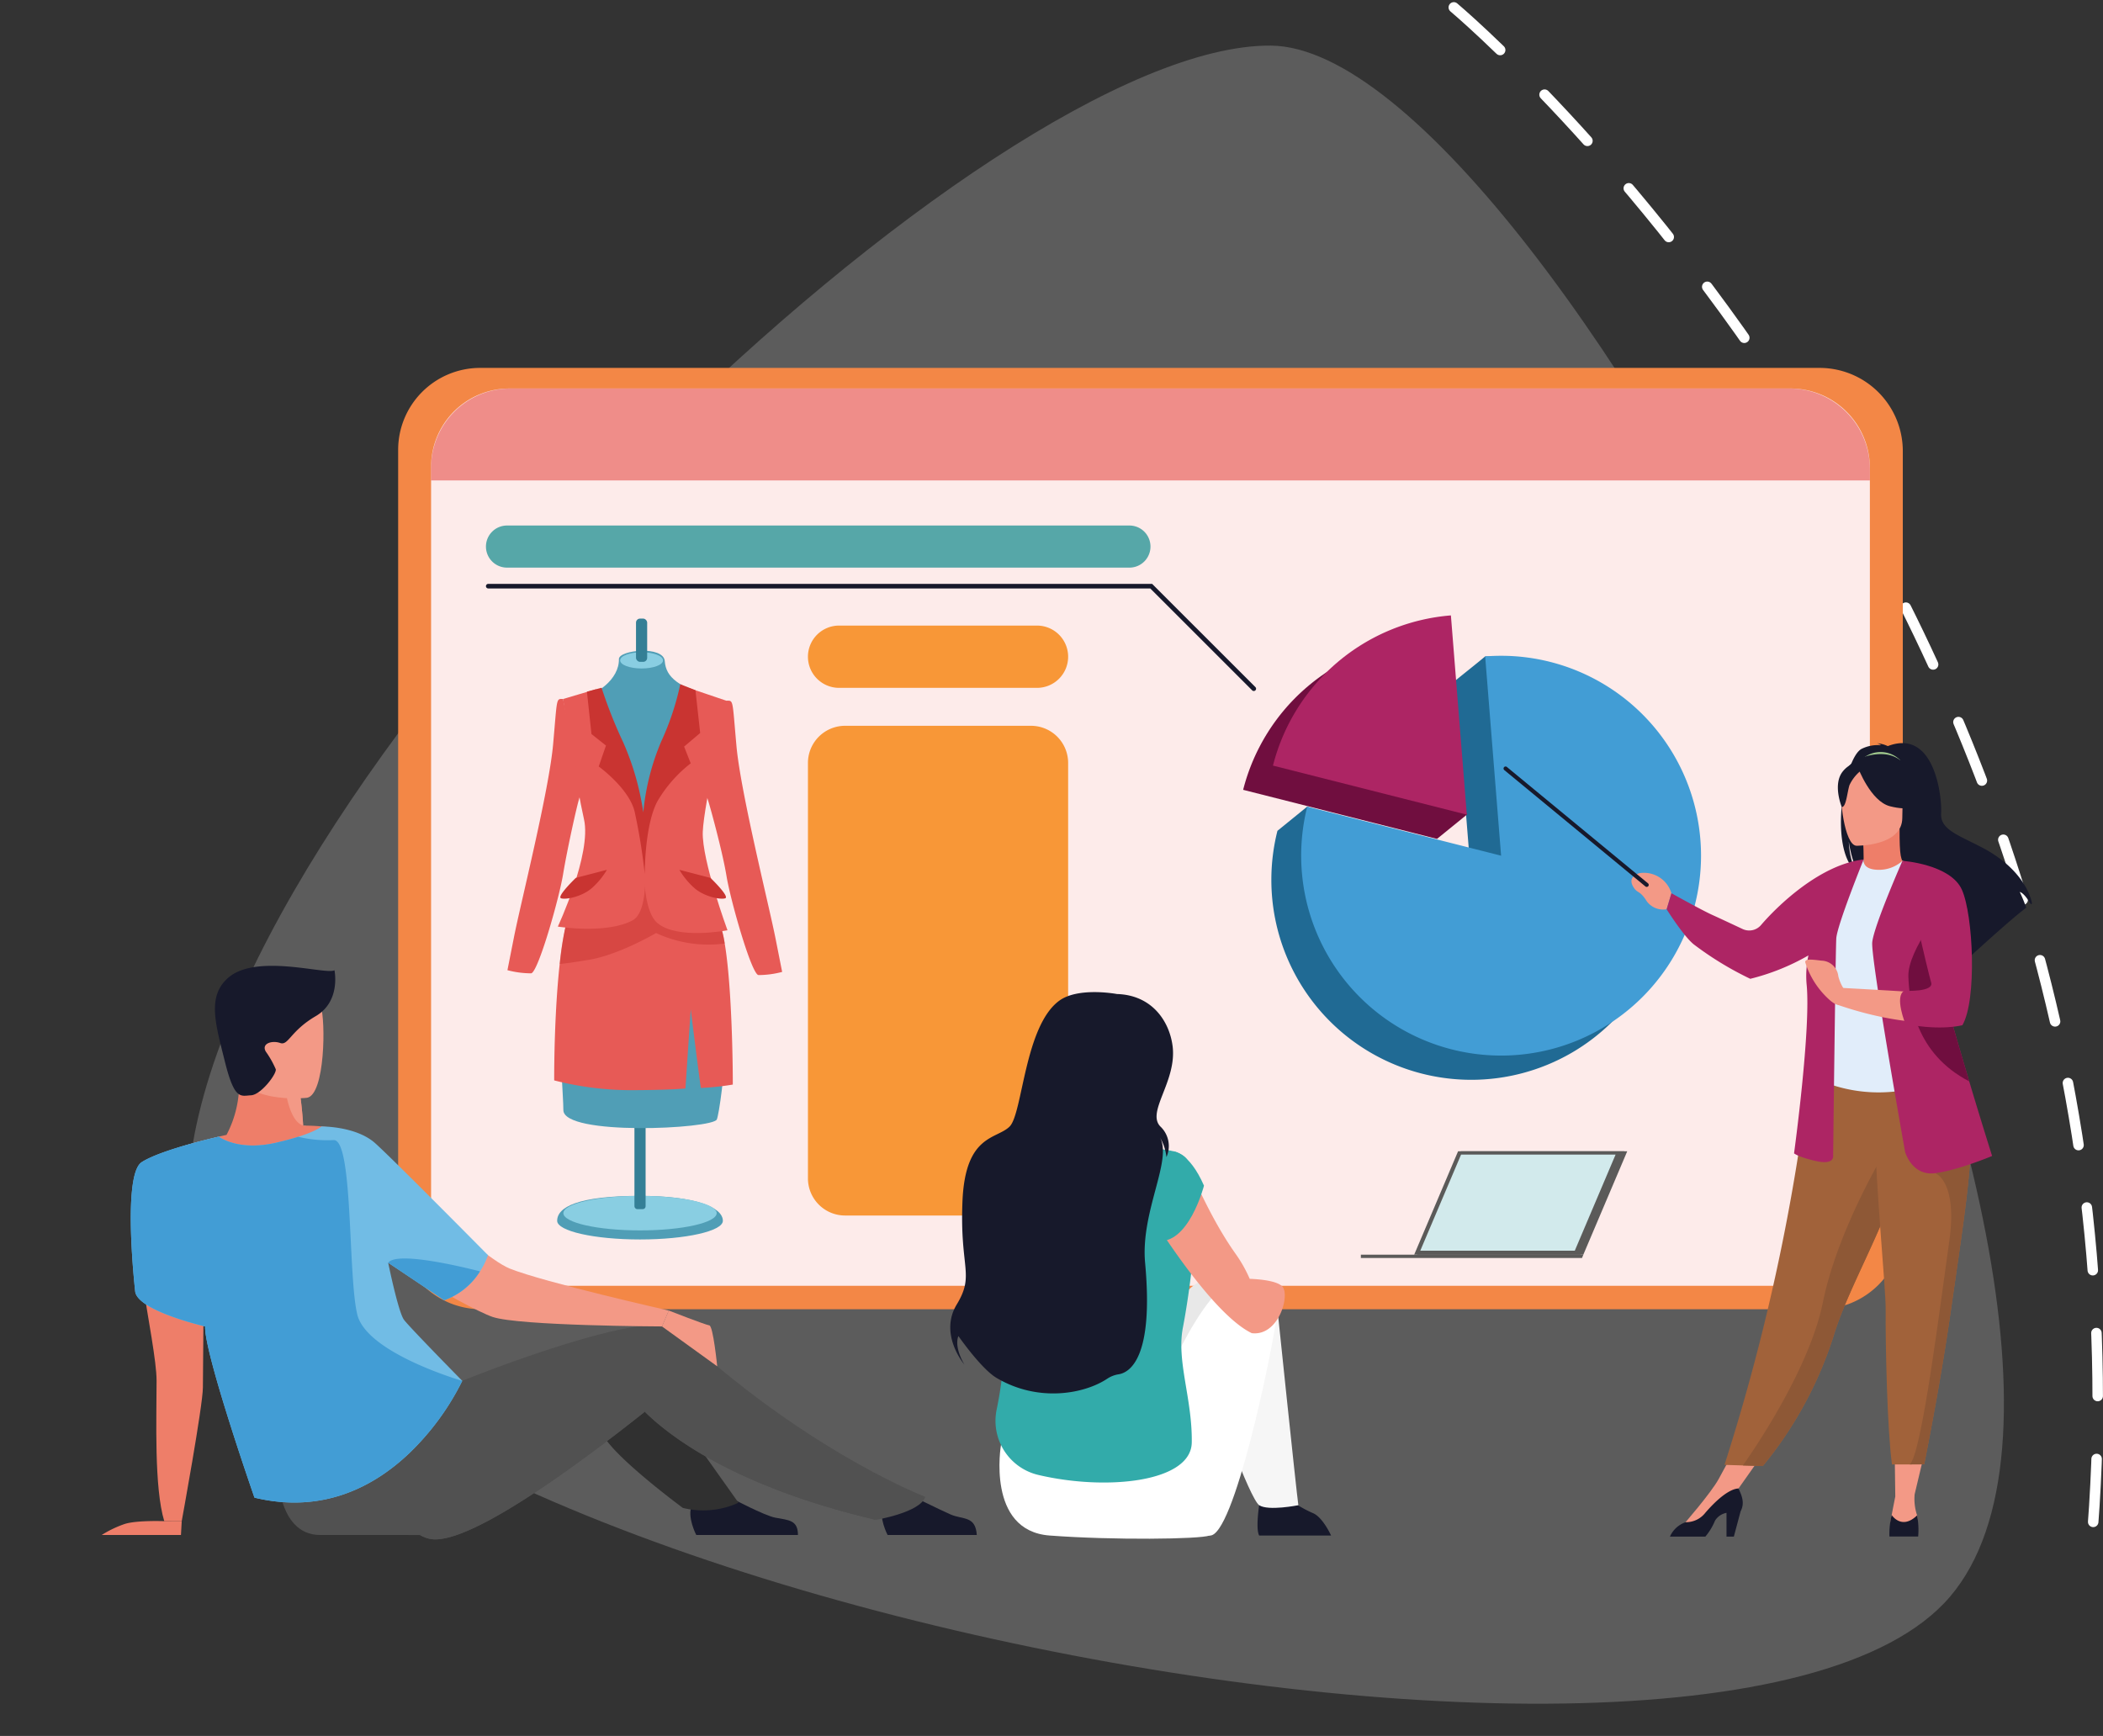 <svg xmlns="http://www.w3.org/2000/svg" width="400.672" height="330.787" viewBox="0 0 400.672 330.787">
  <rect x="0" y="0" width="400.672" height="330.787" fill="#333333" stroke="none"/>
  <g id="Grupo_53884" data-name="Grupo 53884" transform="translate(-915.333 -174.213)">
    <g id="Grupo_53872" data-name="Grupo 53872" transform="translate(768.945 1038.036)">
      <g id="Grupo_53925" data-name="Grupo 53925">
        <g id="Grupo_53755" data-name="Grupo 53755">
          <path id="Trazado_100598" data-name="Trazado 100598" d="M388.526-855.132c53.613.472,175.628,241.182,129.41,295.531S169.929-568.118,183.1-645.759,334.914-855.6,388.526-855.132Z" fill="#fff" opacity="0.2" style="isolation: isolate"/>
          <path id="Trazado_100599" data-name="Trazado 100599" d="M423.373-862.414S560.711-747.332,544.766-568.468" fill="none" stroke="#fff" stroke-linecap="round" stroke-linejoin="round" stroke-width="2" stroke-dasharray="12"/>
        </g>
      </g>
      <g id="Grupo_53881" data-name="Grupo 53881">
        <g id="Grupo_53872-2" data-name="Grupo 53872">
          <path id="Rectángulo_5268" data-name="Rectángulo 5268" d="M15.62,0h255.2a15.852,15.852,0,0,1,15.852,15.852V163.521a15.852,15.852,0,0,1-15.852,15.852H15.852A15.852,15.852,0,0,1,0,163.521V15.62A15.62,15.62,0,0,1,15.62,0Z" transform="translate(222.245 -793.719)" fill="#f38746"/>
          <path id="Trazado_100727" data-name="Trazado 100727" d="M502.645-774.852V-636.2a17.386,17.386,0,0,1-17.386,17.387H244.4A15.885,15.885,0,0,1,228.519-634.7V-775.072a14.918,14.918,0,0,1,15.1-14.724H487.315A15.141,15.141,0,0,1,502.645-774.852Z" fill="#fdebea"/>
          <path id="Trazado_100728" data-name="Trazado 100728" d="M502.645-774.462v2.182H228.519v-2.407a15.107,15.107,0,0,1,15.1-15.109H487.315A15.332,15.332,0,0,1,502.645-774.462Z" fill="#e64f48" opacity="0.6"/>
        </g>
        <g id="Grupo_53873" data-name="Grupo 53873">
          <path id="Trazado_100729" data-name="Trazado 100729" d="M285.8-578.322s6.223,3.294,8.289,3.688c2.543.485,4.327.422,4.327,3.3H279.04s-1.828-3.516-.823-5.618S285.8-578.322,285.8-578.322Z" fill="#17192b"/>
          <path id="Trazado_100730" data-name="Trazado 100730" d="M319.347-579.157s6.217,3.074,8.145,3.912c2.377,1.033,4.754.215,5,3.913h-17s-1.828-3.516-.823-5.618S319.347-579.157,319.347-579.157Z" fill="#17192b"/>
          <path id="Trazado_100731" data-name="Trazado 100731" d="M272.519-598.007l14.566,20.527a16.08,16.08,0,0,1-10.6.987s-16.638-12.244-15.541-15.447S272.519-598.007,272.519-598.007Z" fill="#303030"/>
          <path id="Trazado_100732" data-name="Trazado 100732" d="M199.241-584.171s-.285,12.839,8.126,12.839,22.306.006,22.306.006l-2.377-22.9Z" fill="#515151"/>
          <path id="Trazado_100733" data-name="Trazado 100733" d="M213.02-648.166c-.757,4.205-2.446,8.878-6.165,11.069-5.383,3.163-15.765-4.637-21.392-9.479,1.232-.329,2.607-.669,4.084-.994a21.079,21.079,0,0,0,2.4-10.612c-.015-.4-.041-.808-.077-1.225.771-.41,2.219-1.181,3.77-2l7.5,3.631s.212.947.453,2.713c.132.958.274,2.158.4,3.577.058.665.113,1.386.157,2.15.205,0,.409,0,.611.007A31.02,31.02,0,0,1,213.02-648.166Z" fill="#ee7e69"/>
          <path id="Trazado_100734" data-name="Trazado 100734" d="M185.463-646.576s-11.129,2.311-12.9,6.975c-2.633,6.952,3.657,31.635,3.657,38.875s-.487,20.3,1.463,26.761h3.327s4.034-22.02,4.034-25.478S185.463-646.576,185.463-646.576Z" fill="#ee7e69"/>
          <path id="Trazado_100735" data-name="Trazado 100735" d="M280.459-604.029s-4.063,3.489-9.972,8.217c-.406.329-.823.658-1.247.995v0h0c-13.172,10.459-34.1,25.876-41.087,24.194-8.246-1.982-4.725-17.045-2.849-23.375.512-1.718.9-2.794.9-2.794,0-1.217,38.517-16.374,46.321-14.283a16.349,16.349,0,0,1,3.229,1.214,9.162,9.162,0,0,1,3.935,3.529A5.415,5.415,0,0,1,280.459-604.029Z" fill="#515151"/>
          <path id="Trazado_100736" data-name="Trazado 100736" d="M322.676-578.6c-.943,2.988-9.416,4.385-9.416,4.385-27.576-6.491-39.771-16.394-44.02-20.6h0c-1.115-1.108-1.682-1.821-1.836-1.975l8.349-13.069q1.98,1.827,3.935,3.529C302.743-586.2,322.676-578.6,322.676-578.6Z" fill="#515151"/>
          <path id="Trazado_100737" data-name="Trazado 100737" d="M177.686-573.965s-5.241-.2-7.527.53a20.863,20.863,0,0,0-4.388,2.1h15.093l.149-2.633Z" fill="#ee7e69"/>
          <path id="Trazado_100738" data-name="Trazado 100738" d="M213.019-648.165s23.907,23.433,30.489,26.069,30.3,8,30.3,8l-1.286,3.027s-27.236-.1-32.268-1.808-28.617-15.359-29.989-19.991S213.019-648.165,213.019-648.165Z" fill="#f39986"/>
          <path id="Trazado_100739" data-name="Trazado 100739" d="M269.236-594.814c-13.172,10.459-34.1,25.876-41.087,24.194-8.246-1.982-4.725-17.045-2.849-23.375l2-.234S245.719-589.793,269.236-594.814Z" fill="#515151"/>
          <path id="Trazado_100740" data-name="Trazado 100740" d="M313.26-574.211c-27.576-6.491-39.771-16.394-44.02-20.6v0a3.648,3.648,0,0,1,1.247-.995C273.792-597.6,284.569-599.078,313.26-574.211Z" fill="#515151"/>
          <path id="Trazado_100741" data-name="Trazado 100741" d="M239.367-624.646a13.818,13.818,0,0,1-1.525,3.079,13.3,13.3,0,0,1-6.827,5.507l-10.666-7.148,0,.007c.055.285,1.935,9.43,3.013,10.871,1.1,1.463,11.1,11.632,11.1,11.632a49.783,49.783,0,0,1-10.133,13.819c-6.575,6.239-16.371,11.585-29.455,8.433,0,0-9.556-27.4-9.409-32.626l-.136-.033c-1.352-.321-12.528-3.093-13.171-6.527,0,0-1.375-11.947-.622-19.308.274-2.7.837-4.783,1.858-5.437,3.806-2.436,14.689-4.857,14.689-4.857s3.609,2.827,10.846,1.17c1.744-.4,3.152-.786,4.286-1.144,3.569-1.13,4.41-1.967,4.41-1.967s6.6-.088,10.257,3.2S239.367-624.646,239.367-624.646Z" fill="#71bce5"/>
          <path id="Trazado_100742" data-name="Trazado 100742" d="M237.842-621.567a13.3,13.3,0,0,1-6.827,5.507l-10.666-7.148C221.939-625.373,233.615-622.642,237.842-621.567Z" fill="#429dd5"/>
          <path id="Trazado_100743" data-name="Trazado 100743" d="M234.46-600.7a49.783,49.783,0,0,1-10.133,13.819c-6.575,6.239-16.371,11.585-29.455,8.433,0,0-9.556-27.4-9.409-32.626l-.136-.033c-1.352-.321-12.528-3.093-13.171-6.527,0,0-1.375-11.947-.622-19.308.274-2.7.837-4.783,1.858-5.437,3.806-2.436,14.689-4.857,14.689-4.857s3.609,2.827,10.846,1.17c1.744-.4,3.152-.786,4.286-1.144a23.318,23.318,0,0,0,6.768.632c3.716-.058,2.688,25.836,4.476,33.23S234.46-600.7,234.46-600.7Z" fill="#429dd5"/>
          <path id="Trazado_100744" data-name="Trazado 100744" d="M203.992-651.49c.058.665.113,1.386.157,2.15-2.505-.779-3.244-6.078-3.244-6.078a3.808,3.808,0,0,1,2.688.351C203.725-654.109,203.867-652.909,203.992-651.49Z" fill="#f39986"/>
          <path id="Trazado_100745" data-name="Trazado 100745" d="M204.76-649.333a.941.941,0,0,1-.611-.007C204.354-649.34,204.558-649.336,204.76-649.333Z" fill="#f39986"/>
          <path id="Trazado_100746" data-name="Trazado 100746" d="M204.89-654.641s-13.318,1.532-14.144-6.777-3.1-13.707,5.367-15.036,10.438,1.677,11.389,4.383S208.334-655.253,204.89-654.641Z" fill="#f39986"/>
          <path id="Trazado_100747" data-name="Trazado 100747" d="M210.11-678.944s1.279,5.912-3.566,8.745-5.211,5.668-6.765,5.12-3.657.092-2.742,1.646a17.917,17.917,0,0,1,1.889,3.349c.213.856-2.8,4.878-4.723,4.97s-3.109,1.027-4.937-6.3-3.455-12.524.573-16.071C195.238-682.235,208.555-678,210.11-678.944Z" fill="#17192b"/>
          <path id="Trazado_100748" data-name="Trazado 100748" d="M273.8-614.1s7,2.73,7.734,2.827,1.5,7.8,1.5,7.8l-10.522-7.6Z" fill="#f39986"/>
        </g>
        <g id="Grupo_53876" data-name="Grupo 53876">
          <g id="Grupo_53874" data-name="Grupo 53874">
            <path id="Trazado_100749" data-name="Trazado 100749" d="M429.348-738.744c-1.483,1.257-4.484,3.615-5.682,4.617l3.036,37.97-31.25-13.969-5.682,4.617a38.187,38.187,0,0,0-1.158,9.352,38.091,38.091,0,0,0,38.09,38.091,38.091,38.091,0,0,0,38.091-38.091C464.793-717.194,450.385-738.744,429.348-738.744Z" fill="#206a94"/>
            <path id="Trazado_100750" data-name="Trazado 100750" d="M417.138-741.94a38.113,38.113,0,0,0-33.9,28.618l36.932,9.352,5.682-4.616Z" fill="#700e3f"/>
          </g>
          <g id="Grupo_53875" data-name="Grupo 53875">
            <path id="Trazado_100751" data-name="Trazado 100751" d="M432.384-738.864q-1.533,0-3.036.12l3.036,37.971-36.932-9.353a38.194,38.194,0,0,0-1.158,9.353,38.091,38.091,0,0,0,38.09,38.091,38.091,38.091,0,0,0,38.091-38.091A38.091,38.091,0,0,0,432.384-738.864Z" fill="#429dd5"/>
            <path id="Trazado_100752" data-name="Trazado 100752" d="M422.82-746.557a38.116,38.116,0,0,0-33.9,28.618l36.933,9.353Z" fill="#ad2564"/>
          </g>
        </g>
        <g id="Grupo_53879" data-name="Grupo 53879">
          <g id="Grupo_53878" data-name="Grupo 53878">
            <g id="Grupo_53877" data-name="Grupo 53877">
              <path id="Trazado_100753" data-name="Trazado 100753" d="M467.109-573.289s5.265-6.018,6.755-8.758l4.1-7.565,5.362,1.326-6.806,9.645-7.109,6.015Z" fill="#f39986"/>
              <path id="Trazado_100754" data-name="Trazado 100754" d="M501.016-721.1a6.933,6.933,0,0,1,3.756-.718,1.751,1.751,0,0,0-.792-.376,5.814,5.814,0,0,1,2.078.542c8.943-3.446,10.348,9.721,10.16,12.781s3.005,4.057,7.658,6.467c8.877,4.6,9.657,10.758,9.657,10.758-.069.04-.141.087-.218.14-.44-.747-1.347-2.148-2.112-2.359a31.5,31.5,0,0,1,1.23,3c-2.619,1.992-7.518,6.406-10.933,9.536a5.01,5.01,0,0,0-.232-1.939l-.422,2.54c-1.827,1.68-3.087,2.861-3.087,2.861.226-2.472-11.181-15.517-17.131-19.424-1.449-2.133-1.964-5.9-2-6.2a16.253,16.253,0,0,0,1.218,5.606C494.8-702.522,497.738-719.236,501.016-721.1Z" fill="#17192b"/>
              <path id="Trazado_100755" data-name="Trazado 100755" d="M500.98-697.1c-.03.014,2.873,1.521,5.057.924,2.054-.56,3.4-3.223,3.367-3.229-.869-.173-1.12-1.369-1.1-6.5l-.393.077-6.612,1.31s.151,2.08.155,4.041C501.456-698.837,501.356-697.276,500.98-697.1Z" fill="#ee7e69"/>
              <path id="Trazado_100756" data-name="Trazado 100756" d="M508.457-718.943a5.285,5.285,0,0,0-7.357-.177A28.687,28.687,0,0,1,508.457-718.943Z" fill="#a0c88d"/>
              <path id="Trazado_100757" data-name="Trazado 100757" d="M508.592-706.553a19.428,19.428,0,0,0,2.4-5.683c.333-1.87-.62-8.8-7.587-7.8a9.458,9.458,0,0,0-3.925,1.484c-1.512,1.021-3.7,3.227-1.255,9.276l.634,2.044Z" fill="#17192b"/>
              <path id="Trazado_100758" data-name="Trazado 100758" d="M474.943-584.691l3.505.107,3.794.117a74.886,74.886,0,0,0,13.678-25.4q.172-.544.364-1.1c2.69-7.844,8.267-17.69,11.205-26.6.468-1.42.888-2.756,1.265-4.021.121-.405.238-.8.35-1.194a94.5,94.5,0,0,0,3.371-17.745l-21.221.17A395.553,395.553,0,0,1,474.943-584.691Z" fill="#a1623a"/>
              <path id="Trazado_100759" data-name="Trazado 100759" d="M492.743-658.121a28.517,28.517,0,0,0,19.885,1.218c.127-.04-.713-41.741-3.775-42.89a6.653,6.653,0,0,1-4.659,1.713c-2.151-.047-2.849-.968-2.737-1.974-2.292,1.276-4.122,2.481-4.122,2.481C495.387-694.189,492.743-658.121,492.743-658.121Z" fill="#e1edfa"/>
              <path id="Trazado_100760" data-name="Trazado 100760" d="M512.475-671.426c.928,1.313,2.706,9.293,7.131,10.3-2.28-5.688-4.011-8.181-4.282-9.93a43.109,43.109,0,0,1-.262-9.827c-1.481-2.6-2.587-4.376-2.587-4.376-.116-.42-2.354-7.339-3.071-1.155S511.439-672.9,512.475-671.426Z" fill="#4c8998"/>
              <path id="Trazado_100761" data-name="Trazado 100761" d="M500.062-702.667s8.753.144,8.759-5.309,1.14-9.106-4.449-9.429-6.677,1.756-7.122,3.576S497.784-702.845,500.062-702.667Z" fill="#f39986"/>
              <path id="Trazado_100762" data-name="Trazado 100762" d="M500.385-717.539s2.4,6.4,6.076,7.343,5.273-.039,5.273-.039-.8-3.62-1.383-7.532C510.351-717.767,502.193-720.584,500.385-717.539Z" fill="#17192b"/>
              <path id="Trazado_100763" data-name="Trazado 100763" d="M500.98-717.019a7.725,7.725,0,0,0-2.227,2.816c-.436,1.389-.633,4.247-1.466,4.15,0,0-1.806-4.348.224-6.808C499.663-719.469,500.98-717.019,500.98-717.019Z" fill="#17192b"/>
              <path id="Trazado_100764" data-name="Trazado 100764" d="M464.836-693.617a5.464,5.464,0,0,0-6.124-3.819c-.561.175-2.2.829-1.153,2.585.773,1.294,1.107.626,2.323,2.365a3.872,3.872,0,0,0,4.041,1.924Z" fill="#f39986"/>
              <path id="Trazado_100765" data-name="Trazado 100765" d="M506.62-574.189c.3-1.639.865-4.473.865-4.473l-.132-10.053h6.106l-2.284,9.623a9.8,9.8,0,0,0,.469,4.018s.587,2.672-2.045,2.722S506.322-572.551,506.62-574.189Z" fill="#f39986"/>
              <path id="Trazado_100766" data-name="Trazado 100766" d="M506.371-571.046h5.473a14.724,14.724,0,0,0-.2-4.024c-2.978,2.886-4.843-.072-4.843-.072A14.88,14.88,0,0,0,506.371-571.046Z" fill="#17192b"/>
              <path id="Trazado_100767" data-name="Trazado 100767" d="M464.554-571.027H471.3a11.262,11.262,0,0,0,1.829-3.017,3.262,3.262,0,0,1,2.2-1.505v4.522h1.4l1.283-4.81c.86-1.618.2-3.073-.4-4.351-.7,0-2.727.48-6.312,4.618a4.65,4.65,0,0,1-3.769,1.8.4.4,0,0,1-.053.028A5.028,5.028,0,0,0,464.554-571.027Z" fill="#17192b"/>
              <path id="Trazado_100768" data-name="Trazado 100768" d="M464.836-693.617s5.746,3.213,7.8,4.139c1.17.528,3.863,1.789,5.761,2.68a2.961,2.961,0,0,0,3.509-.756c3.115-3.639,11.224-11.532,19.553-12.5,0,0-5.065,12.513-5.214,15.045s-.6,41.408-.6,41.408.3,1.788-3.127,1.043-4.32-1.49-4.32-1.49,3.277-23.981,2.383-32.322a18.586,18.586,0,0,1,.354-5.4,42.646,42.646,0,0,1-11.078,4.459,62.155,62.155,0,0,1-10.626-6.455c-1.926-1.411-5.31-6.794-5.31-6.794Z" fill="#ad2564"/>
              <path id="Trazado_100769" data-name="Trazado 100769" d="M478.448-584.584l3.794.117a74.886,74.886,0,0,0,13.678-25.4q.172-.544.364-1.1c2.69-7.844,8.267-17.69,11.205-26.6.468-1.42.888-2.756,1.265-4.021.121-.405.238-.8.35-1.194l-3.125-2.372s-9.382,15.194-12.287,29.491C491.169-603.244,481.064-588.3,478.448-584.584Z" fill="#8e5836"/>
              <path id="Trazado_100770" data-name="Trazado 100770" d="M505.653-614.332c-.054,6.953.3,22.938,1.2,29.556h3.361c1.857,0,2.784-.026,2.784-.026,2.271-11.507,3.887-21.028,5.064-29.232.965-6.733,1.823-12.505,2.483-17.474.664-5,1.126-9.187,1.292-12.725.024-.557.044-1.1.054-1.625s.014-1.042.01-1.541l-18.336-1.788C503.8-637,505.683-618.373,505.653-614.332Z" fill="#a1623a"/>
              <path id="Trazado_100771" data-name="Trazado 100771" d="M510.217-584.776c1.857,0,2.784-.026,2.784-.026,2.271-11.507,3.887-21.028,5.064-29.232.965-6.733,1.823-12.505,2.483-17.474.664-5,1.126-9.187,1.292-12.725l-6.729,3.958s4.295,1.515,2.656,12.984S512.5-586.4,510.217-584.776Z" fill="#8e5836"/>
              <path id="Trazado_100772" data-name="Trazado 100772" d="M509.351-644.345s1.291,4.666,5.759,4.07,10.824-3.277,10.824-3.277-1.911-6.034-4.284-13.961c-.026-.084-.05-.168-.076-.254-2.8-9.36-6.226-21.275-7.928-29.028-.037-.166-.072-.33-.107-.49a48.088,48.088,0,0,1-.911-5.321l-3.776-7.188s-5.459,12.4-5.757,15.529S509.351-644.345,509.351-644.345Z" fill="#ad2564"/>
              <path id="Trazado_100773" data-name="Trazado 100773" d="M513.813-684.731l-4.96-15.062a74.671,74.671,0,0,1,9.349,3.4s1.939,2.5,3.138,8.267c0,0,1.268,13.845-1.563,18.909,0,0-8.937,1.788-23.236-3.127v-3.277s15.64.819,18.842,1.191Z" fill="#f39986"/>
              <path id="Trazado_100774" data-name="Trazado 100774" d="M509.979-677.711c.2,5,1.36,14.633,11.595,19.944-2.8-9.36-6.226-21.275-7.928-29.028C511.789-683.946,509.877-680.346,509.979-677.711Z" fill="#700e3f"/>
              <path id="Trazado_100775" data-name="Trazado 100775" d="M508.853-699.793s9.137.633,11.321,5.5,2.88,21.052.1,25.818c0,0-3.828,1.091-10.6-.176l-.25-.047s-2.159-5.288-.223-6.331c0,0,5.71.3,5.114-1.588S508.853-699.793,508.853-699.793Z" fill="#ad2564"/>
              <path id="Trazado_100776" data-name="Trazado 100776" d="M498.144-674.754a7.815,7.815,0,0,1-1.511-3.052,3.318,3.318,0,0,0-3.241-2.967c-2.151-.282-3.075-.313-3.07.293a16.052,16.052,0,0,0,4.843,7.366C498.251-670.587,498.144-674.754,498.144-674.754Z" fill="#f39986"/>
            </g>
          </g>
          <path id="Trazado_100777" data-name="Trazado 100777" d="M460.111-694.823a.386.386,0,0,0,.311-.14.384.384,0,0,0-.053-.542l-26.885-22.174a.386.386,0,0,0-.543.052.385.385,0,0,0,.052.542l26.886,22.174A.389.389,0,0,0,460.111-694.823Z" fill="#17192b"/>
        </g>
        <path id="Trazado_100778" data-name="Trazado 100778" d="M385.264-732.152a.434.434,0,0,0,.308-.128.435.435,0,0,0,0-.617L365.9-752.565H239.41a.436.436,0,0,0-.436.436.436.436,0,0,0,.436.436H365.543l19.413,19.413A.436.436,0,0,0,385.264-732.152Z" fill="#17192b"/>
        <path id="Trazado_100779" data-name="Trazado 100779" d="M361.572-755.663H242.985a4.011,4.011,0,0,1-4.011-4.011h0a4.011,4.011,0,0,1,4.011-4.011H361.572a4.01,4.01,0,0,1,4.01,4.011h0A4.01,4.01,0,0,1,361.572-755.663Z" fill="#56a7a8"/>
        <path id="Rectángulo_5269" data-name="Rectángulo 5269" d="M7.081,0H42.494a7.08,7.08,0,0,1,7.08,7.08V86.236a7.08,7.08,0,0,1-7.08,7.08H7.08A7.08,7.08,0,0,1,0,86.236V7.081A7.081,7.081,0,0,1,7.081,0Z" transform="translate(300.32 -725.523)" fill="#f89737"/>
        <path id="Trazado_100780" data-name="Trazado 100780" d="M343.96-732.751H306.254a5.934,5.934,0,0,1-5.934-5.934h0a5.934,5.934,0,0,1,5.934-5.934H343.96a5.934,5.934,0,0,1,5.934,5.934h0A5.934,5.934,0,0,1,343.96-732.751Z" fill="#f89737"/>
        <g id="girl_2" data-name="girl 2">
          <path id="Trazado_100781" data-name="Trazado 100781" d="M359.356-593.658c.626-1.468,10.179-26.518,17.591-26.517,3.972,0,7.516.911,6.681,7.45s-8.143,42-12.736,41.495S359.356-593.658,359.356-593.658Z" fill="#e8e8e8"/>
          <path id="Trazado_100782" data-name="Trazado 100782" d="M386.29-577.006s-.705,4.48,0,5.776h13.7s-1.566-3.48-3.445-4.263a21.7,21.7,0,0,1-3.562-1.958Z" fill="#17192b"/>
          <path id="Trazado_100783" data-name="Trazado 100783" d="M389.628-615.729s3.709,35.749,4.127,38.723c0,0-5.742,1.15-7.465,0s-8.926-20.335-8.769-23.78S389.628-615.729,389.628-615.729Z" fill="#f6f6f6"/>
          <path id="Trazado_100784" data-name="Trazado 100784" d="M365.306-593.658c.627-1.468,10.179-26.518,17.591-26.517,3.973,0,7.517.911,6.682,7.45s-8.143,42-12.737,41.495S365.306-593.658,365.306-593.658Z" fill="#fff"/>
          <path id="Trazado_100785" data-name="Trazado 100785" d="M337.1-588.494s-2.849,16.354,9.261,17.264,28.605.714,30.484,0,7.83-14.912-3.393-17.731S337.1-588.494,337.1-588.494Z" fill="#fff"/>
          <path id="Trazado_100786" data-name="Trazado 100786" d="M371.766-610.9c.986-5.04,4.2-25.177.986-31.656-1.154-2.328-5.685-2.538-10.655-2.334-1.547,1-7.44,4.772-9.861,4.3-.026-.005-21.67,12.7-16.213,24.847,2.5,5.563,1.6,13.967.254,20.5a10.581,10.581,0,0,0,7.911,12.463c13.019,3.071,29.158,1.392,29.261-6.188C373.563-597.327,370.506-604.454,371.766-610.9Z" fill="#32abaa"/>
          <path id="Trazado_100787" data-name="Trazado 100787" d="M390.675-618.714c-1.059-1.058-4.238-1.353-6.189-1.433a26.1,26.1,0,0,0-2.737-4.83c-6.734-9.553-9.3-19.547-11.353-18.687s-4.686,11.524-4.686,11.524,11.341,18.594,19.171,22.352C390.049-609.161,392.241-617.148,390.675-618.714Z" fill="#f39986"/>
          <path id="Trazado_100788" data-name="Trazado 100788" d="M369.881-644.452s3.055.057,5.895,6.555c0,0-2.953,11.51-9.06,10.493S369.881-644.452,369.881-644.452Z" fill="#32abaa"/>
          <path id="Trazado_100789" data-name="Trazado 100789" d="M359.187-674.413s-7.334-1.393-10.986,1.275c-6.616,4.831-6.971,21.488-9.451,23.97s-8.457,1.423-8.989,14.262,2.38,13.912-1.088,19.644,1.467,11.467,1.467,11.467-2.021-3.164-1.155-5.447c0,0,4.316,6.215,7.247,7.963,7.949,4.741,16.81,3.067,21.161.138a5.362,5.362,0,0,1,2.133-.811c2.16-.359,6.7-3.2,5.034-21.213-.913-9.886,5.375-19.762,2.75-24.064a9.527,9.527,0,0,1,1.313,3.888,5.118,5.118,0,0,0-1.155-5.827c-2.73-2.81,3.2-8.624,2.324-15.357C369.189-669.147,365.945-674.211,359.187-674.413Z" fill="#17192b"/>
        </g>
        <g id="Grupo_53880" data-name="Grupo 53880">
          <path id="Trazado_100790" data-name="Trazado 100790" d="M416.373-624.747h31.679l8.363-19.7H424.736Z" fill="#5b5a59"/>
          <path id="Trazado_100791" data-name="Trazado 100791" d="M415.824-624.747H447.5l8.363-19.7H424.187Z" fill="#5b5a59"/>
          <path id="Trazado_100792" data-name="Trazado 100792" d="M416.987-625.507h29.438l7.772-18.31H424.758Z" fill="#d2eaec"/>
          <path id="Trazado_100793" data-name="Trazado 100793" d="M405.665-624.114H447.8l.253-.633H405.665Z" fill="#5b5a59"/>
        </g>
      </g>
      <g id="Grupo_53883" data-name="Grupo 53883">
        <g id="Grupo_53882" data-name="Grupo 53882">
          <path id="Trazado_100794" data-name="Trazado 100794" d="M284.112-631.2c0,1.964-7.067,3.556-15.785,3.556s-15.785-1.592-15.785-3.556c0-2.625,3.988-4.752,15.785-4.752C278.928-635.95,284.112-633.757,284.112-631.2Z" fill="#509eb6"/>
          <ellipse id="Elipse_4109" data-name="Elipse 4109" cx="14.605" cy="3.29" rx="14.605" ry="3.29" transform="translate(253.722 -635.95)" fill="#89cee2"/>
          <rect id="Rectángulo_5270" data-name="Rectángulo 5270" width="2.127" height="26.586" rx="0.532" transform="translate(267.264 -660.01)" fill="#347f96"/>
          <path id="Trazado_100795" data-name="Trazado 100795" d="M264.306-738.239c.078,3.834-4.275,6.979-7.664,7.377s-3.274-.939.4,11.3,5.38,15.816-.4,25.188-2.92,37.087-2.92,42.072,28.456,3.589,29.238,1.794,4.7-30.546-1.7-42.869c-5.7-10.952-2.693-17.348-.2-25.523s5.47-10.69,1.87-11.764c-7.355-2.193-9.661-4.1-9.888-7.178C272.814-740.864,264.271-739.967,264.306-738.239Z" fill="#509eb6"/>
          <path id="Trazado_100796" data-name="Trazado 100796" d="M272.714-737.99c0,.854-1.83,1.545-4.088,1.545s-4.087-.691-4.087-1.545,1.83-1.545,4.087-1.545S272.714-738.843,272.714-737.99Z" fill="#89cee2"/>
          <rect id="Rectángulo_5271" data-name="Rectángulo 5271" width="2.127" height="8.242" rx="0.764" transform="translate(267.563 -745.949)" fill="#347f96"/>
        </g>
        <path id="Trazado_100797" data-name="Trazado 100797" d="M254.9-690.122c-3.058,9.173-2.925,32.169-2.925,32.169a59.268,59.268,0,0,0,14.224,1.861c7.577,0,10.781-.317,10.781-.317l1.01-15.1s1.851,15,1.95,15a52.618,52.618,0,0,0,6.065-.648c0-8.375-.532-26.985-2.659-30.973s-16.616-9.1-16.616-9.1Z" fill="#e75a56"/>
        <path id="Trazado_100798" data-name="Trazado 100798" d="M258.685-680.949c5.676-.958,12.7-5.085,12.7-5.085a23.683,23.683,0,0,0,13.082,2,15.068,15.068,0,0,0-1.119-4.1c-.5-.939-8.977-10.183-10.5-11.166l-9.041,2.067-8.906,7.1a52.266,52.266,0,0,0-1.875,10C254.038-680.228,255.784-680.46,258.685-680.949Z" fill="#c93431" opacity="0.5"/>
        <path id="Trazado_100799" data-name="Trazado 100799" d="M277.243-732.855c.659,6.93-5.631,17.4-7,20.019-.521,1-3.12,21.036,1.366,24.875,3.813,3.262,13.381,1.4,13.381,1.4s-4.906-13.359-4.707-18.743,4.707-24.924,4.707-24.924Z" fill="#e75a56"/>
        <path id="Trazado_100800" data-name="Trazado 100800" d="M259.964-732.495c1.025,10.881,7.661,20.158,7.661,20.158s4.287,21.185-.7,23.877-14.257,1.2-14.257,1.2,6.48-13.858,4.985-20.438-3.988-22.931-3.988-22.931Z" fill="#e75a56"/>
        <path id="Trazado_100801" data-name="Trazado 100801" d="M258.211-732.024l.868,8.072,2.763,2.193-1.381,3.988s5.687,4.109,6.815,8.495a112.194,112.194,0,0,1,1.96,12.043c-.024.287-.085-9.606,2.526-14.107a25.389,25.389,0,0,1,6.225-7.029l-1.261-3.19,3.062-2.592-.9-8.148L276-733.449a51.588,51.588,0,0,1-3.625,10.893,45.4,45.4,0,0,0-3.425,13.528,51.328,51.328,0,0,0-3.82-13.329A88.734,88.734,0,0,1,261-732.775Z" fill="#c93431"/>
        <path id="Trazado_100802" data-name="Trazado 100802" d="M262.021-698.081l-5.932,1.546s-3.739,3.589-2.792,3.888,4.153-.349,6.015-2.094A14.446,14.446,0,0,0,262.021-698.081Z" fill="#c93431"/>
        <path id="Trazado_100803" data-name="Trazado 100803" d="M275.824-698.081l5.932,1.546s3.739,3.589,2.792,3.888-4.153-.349-6.015-2.094A14.446,14.446,0,0,1,275.824-698.081Z" fill="#c93431"/>
        <path id="Trazado_100804" data-name="Trazado 100804" d="M253.667-730.632c-1.363-.033-1.1-.3-1.894,8.607s-6.182,30.308-7.444,36.689l-1.263,6.381a17.874,17.874,0,0,0,4.519.6c1.33-.2,5.318-14.212,6.082-18.87s2.651-13.209,3.137-14.65S253.667-730.632,253.667-730.632Z" fill="#e75a56"/>
        <path id="Trazado_100805" data-name="Trazado 100805" d="M284.8-730.3c1.363-.034,1.1-.3,1.9,8.607s6.181,30.308,7.444,36.688l1.262,6.381a17.826,17.826,0,0,1-4.519.6c-1.329-.2-5.317-14.211-6.082-18.87s-3.165-13.417-3.65-14.858S284.8-730.3,284.8-730.3Z" fill="#e75a56"/>
      </g>
    </g>
    <rect id="Rectángulo_5272" data-name="Rectángulo 5272" width="400" height="329" transform="translate(915.333 176)" fill="none"/>
  </g>
</svg>
